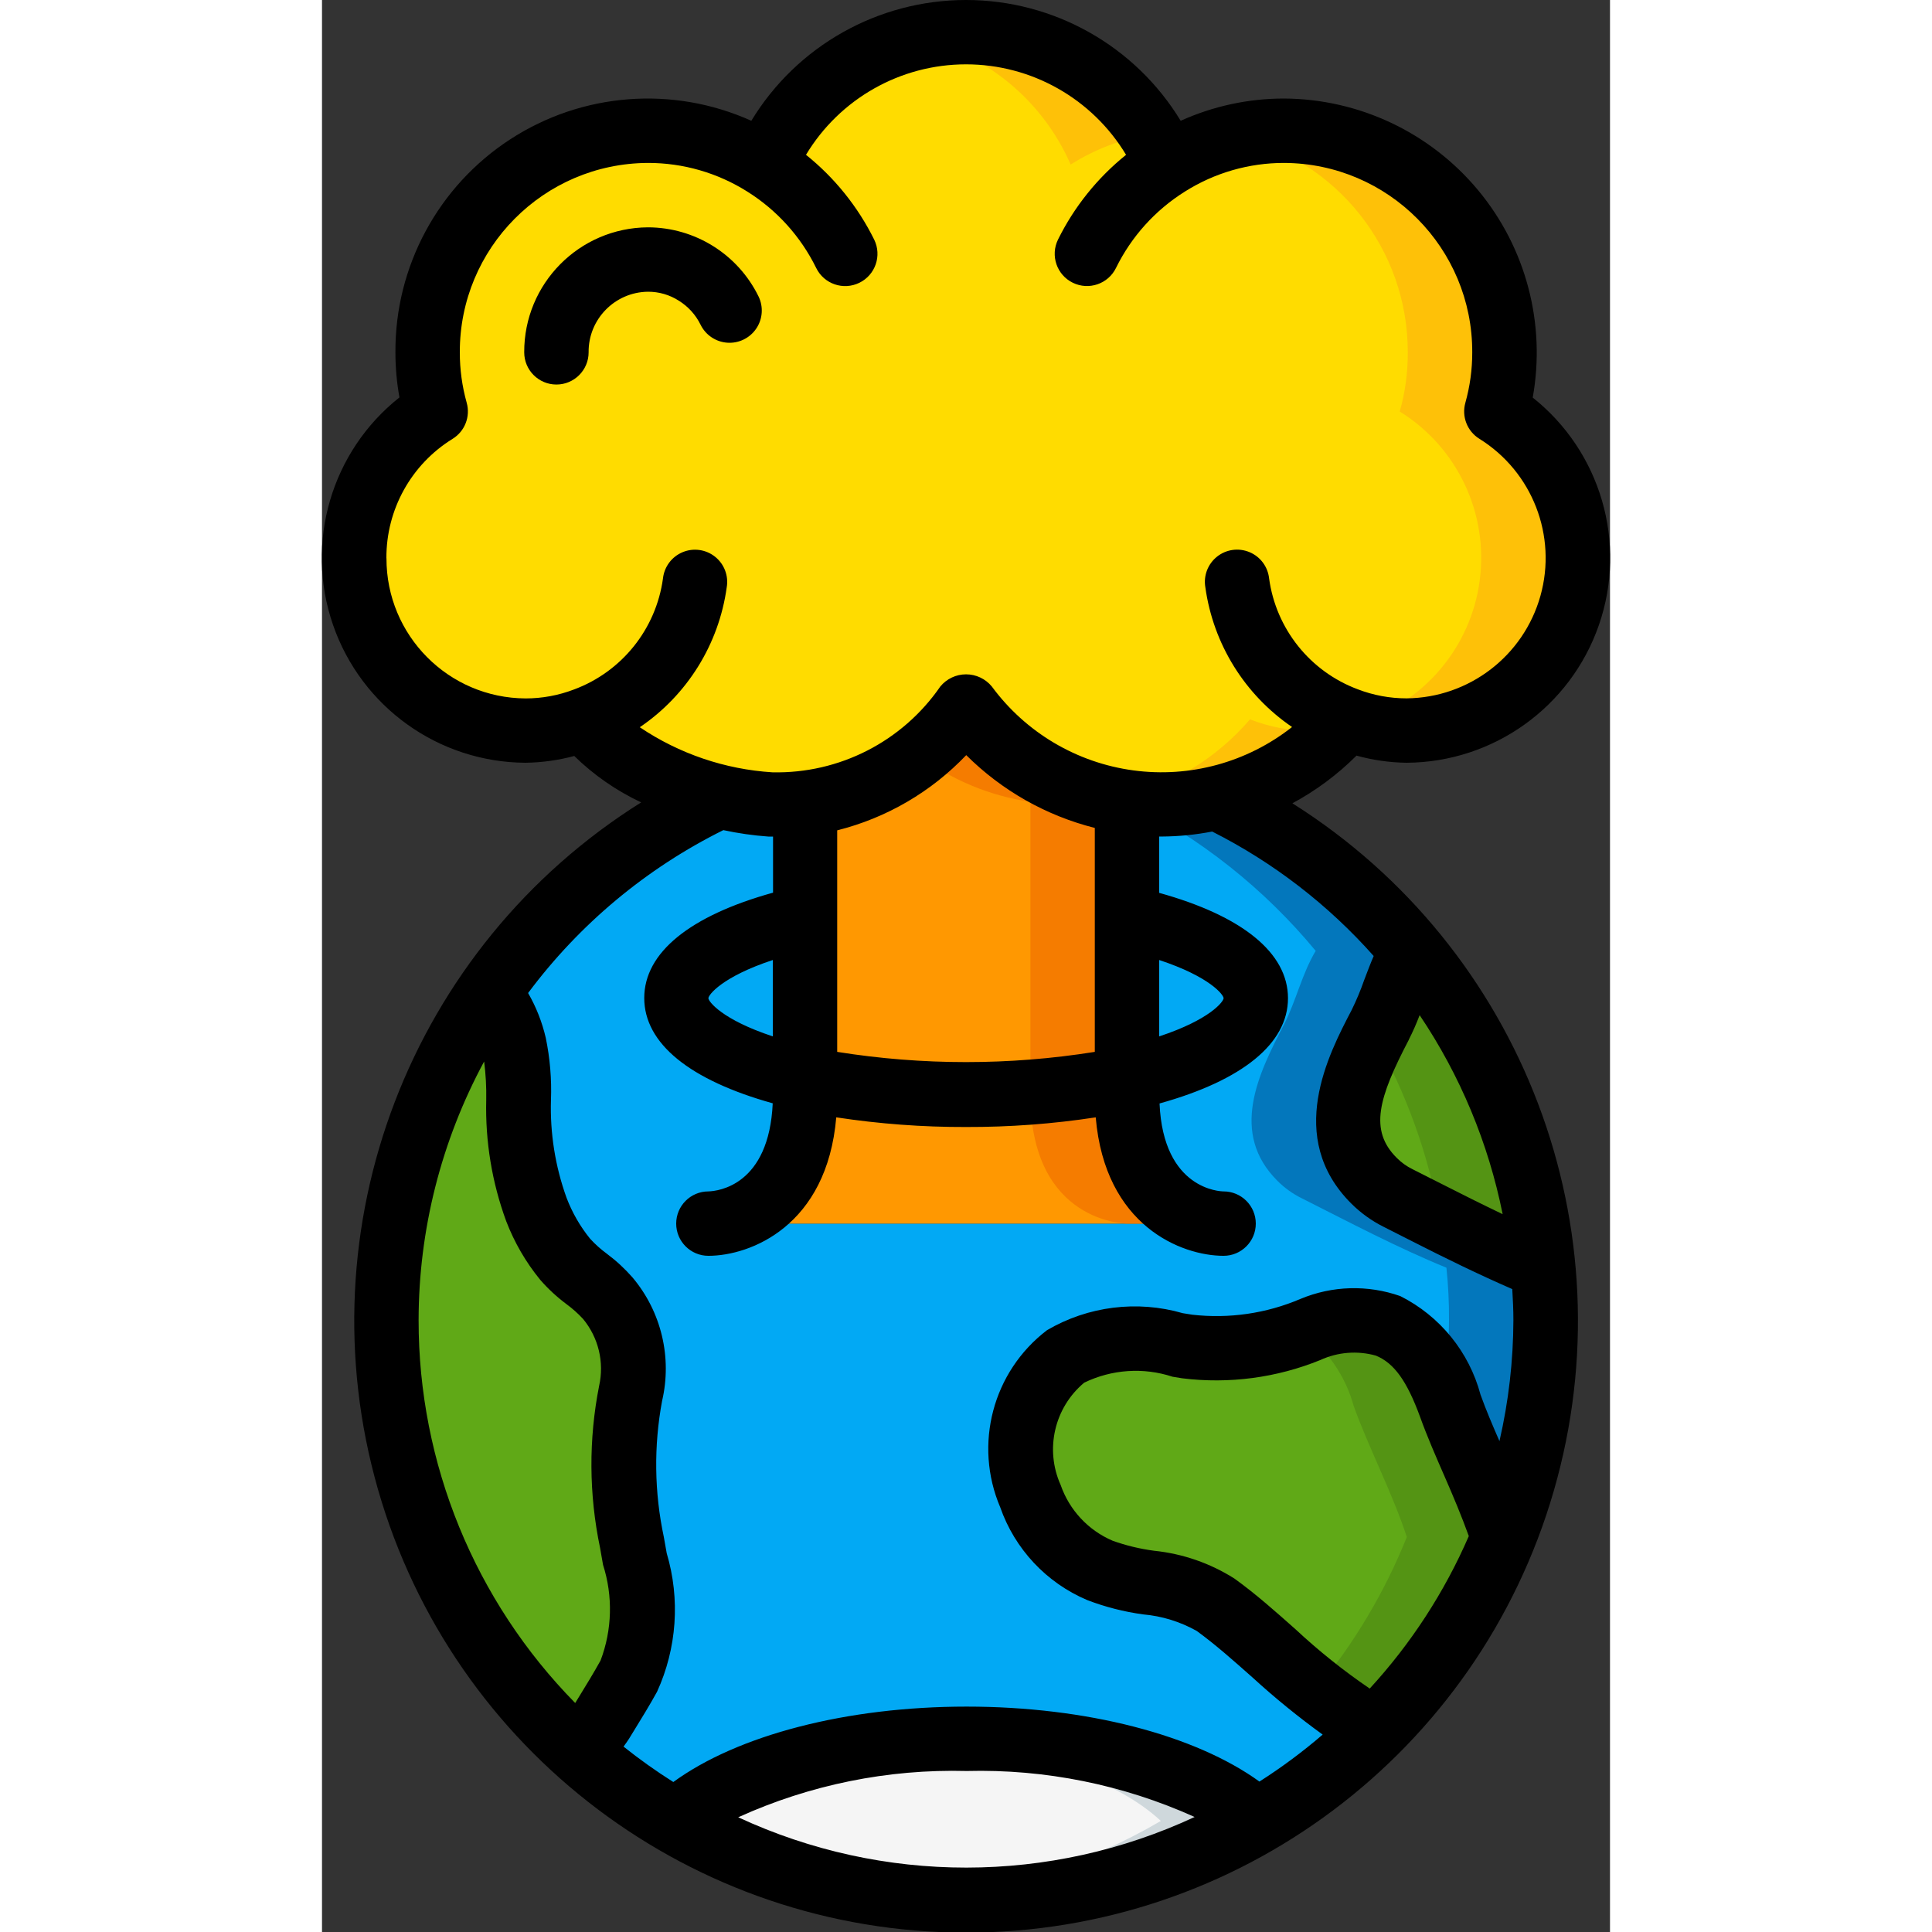 <svg height="512" viewBox="0 0 40 60" width="512" xmlns="http://www.w3.org/2000/svg"><rect x="0" y="0" width="40" height="60" fill="#333333" stroke="none"/><g id="Page-1" fill="none" fill-rule="evenodd"><g id="053---Explosion" fill-rule="nonzero" transform="translate(-1)"><path id="Shape" d="m17.25 7.88c-.563-1.136-1.428-2.094-2.5-2.77" fill="#02a9f4"/><path id="Shape" d="m9.18 22.34c1.831-.675 3.139-2.306 3.4-4.24" fill="#02a9f4"/><path id="Shape" d="m40 17.34c.005 1.415-.553 2.774-1.551 3.778-.998 1.004-2.354 1.569-3.769 1.572-.637.003-1.268-.116-1.86-.35-1.046 1.22-2.455 2.075-4.02 2.44h-.01c-.56.133-1.134.2-1.71.2-2.395-.007-4.648-1.14-6.08-3.06-1.185 1.649-2.99 2.743-5 3.03-.359.04-.72.05-1.08.03-.543-.032-1.082-.116-1.61-.25-1.604-.316-3.057-1.157-4.13-2.39-.592.234-1.223.353-1.86.35-2.386-.018-4.472-1.61-5.119-3.907s.303-4.744 2.329-6.003c-.17-.598-.254-1.218-.25-1.84-.006-1.82.712-3.567 1.995-4.857 1.283-1.29 3.026-2.018 4.845-2.023 1.285-.004 2.545.361 3.63 1.05 1.076-2.495 3.533-4.11 6.25-4.11s5.174 1.616 6.25 4.11c1.085-.689 2.345-1.054 3.63-1.05 1.82.005 3.563.732 4.845 2.023 1.283 1.29 2 3.038 1.995 4.857.004.622-.08 1.242-.25 1.84 1.577.978 2.535 2.704 2.53 4.56z" fill="#ffdc00"/><g fill="#fec108"><path id="Shape" d="m24.25 5.11c.759-.479 1.606-.801 2.491-.946-1.517-2.452-4.437-3.654-7.241-2.979 2.118.477 3.882 1.935 4.75 3.925z"/><path id="Shape" d="m37.47 12.78c.17-.598.254-1.218.25-1.84.031-2.085-.9-4.069-2.524-5.378-1.624-1.309-3.76-1.796-5.792-1.322 3.116.724 5.32 3.501 5.316 6.7.004.622-.08 1.242-.25 1.84 1.788 1.108 2.761 3.162 2.484 5.248-.277 2.086-1.751 3.815-3.767 4.418.482.157.986.239 1.493.244 2.386-.018 4.472-1.61 5.119-3.907.647-2.296-.303-4.744-2.329-6.003z"/><path id="Shape" d="m31.68 22.69c-.637.003-1.268-.116-1.86-.35-1.046 1.22-2.455 2.075-4.02 2.44h-.01c-.07.016-.142.023-.213.038.141.028.28.062.423.082.358.052.719.079 1.08.08.576 0 1.15-.067 1.71-.2h.01c1.44-.342 2.747-1.1 3.758-2.18-.29.054-.583.085-.878.09z"/></g><path id="Shape" d="m39 41c.005 2.307-.44 4.593-1.31 6.73-.46-1.4-1.18-2.76-1.65-4.07-.262-1.063-.964-1.965-1.93-2.48-.79-.259-1.647-.22-2.41.11-1.21.504-2.529.687-3.83.53-1.29-.2-2.64-.5-3.78.31-1.302 1.034-1.749 2.813-1.09 4.34.362 1.035 1.142 1.87 2.15 2.3 1.14.48 2.57.33 3.6 1.07 1.64 1.19 3.12 2.94 4.99 3.88-1.099 1.103-2.34 2.055-3.69 2.83-1.62-1.51-5.06-2.55-9.03-2.55-3.99 0-7.44 1.05-9.05 2.57-1.03-.599-1.998-1.299-2.89-2.09 0-.25.47-.79.6-1 .29-.47.58-.94.85-1.43.73-1.31.33-2.76.1-4.15-.326-1.524-.343-3.099-.05-4.63.24-1.039-.019-2.13-.7-2.95-.39-.47-.94-.75-1.33-1.21-.38-.464-.681-.988-.89-1.55-.395-1.089-.585-2.242-.56-3.4.027-.567-.017-1.134-.13-1.69-.06-.27-.46-1.48-.82-1.48l-.06-.06c1.802-2.682 4.297-4.824 7.22-6.2.528.134 1.067.218 1.61.25.36.02.721.01 1.08-.03v9.05c0 4-3 4-3 4h16s-3 0-3-4v-9.1c.358.052.719.079 1.08.08.576 0 1.15-.067 1.71-.2h.01c2.34 1.126 4.408 2.747 6.06 4.75-.43.72-.61 1.56-.99 2.3-.81 1.55-1.68 3.36-.2 4.84.219.219.472.402.75.54 1.49.75 2.96 1.53 4.5 2.16.057.541.084 1.086.08 1.63z" fill="#02a9f4"/><path id="Shape" d="m38.92 39.37c-1.54-.63-3.01-1.41-4.5-2.16-.278-.138-.531-.321-.75-.54-1.48-1.48-.61-3.29.2-4.84.38-.74.56-1.58.99-2.3-1.652-2.003-3.72-3.624-6.06-4.75h-.01c-.56.133-1.134.2-1.71.2-.354-.001-.708-.027-1.059-.078 2.249 1.117 4.238 2.693 5.839 4.628-.43.72-.61 1.56-.99 2.3-.81 1.55-1.68 3.36-.2 4.84.219.219.472.402.75.54 1.49.75 2.96 1.53 4.5 2.16.057.541.084 1.086.08 1.63-.005.731-.054 1.462-.147 2.187.066.157.129.315.187.473.47 1.31 1.19 2.67 1.65 4.07.87-2.137 1.315-4.423 1.31-6.73.004-.544-.023-1.089-.08-1.63z" fill="#0377bc"/><path id="Shape" d="m10.53 52.05c-.27.49-.56.96-.85 1.43-.13.21-.6.75-.6 1-6.777-5.981-8.058-16.065-2.99-23.55l.06.06c.36 0 .76 1.21.82 1.48.113.556.157 1.123.13 1.69-.025 1.158.165 2.311.56 3.4.209.562.51 1.086.89 1.55.39.46.94.74 1.33 1.21.681.82.94 1.911.7 2.95-.293 1.531-.276 3.106.05 4.63.23 1.39.63 2.84-.1 4.15z" fill="#60a917"/><path id="Shape" d="m30.05 56.55c-5.584 3.26-12.489 3.267-18.08.02 1.61-1.52 5.06-2.57 9.05-2.57 3.97 0 7.41 1.04 9.03 2.55z" fill="#f5f5f5"/><path id="Shape" d="m21.02 54c-.51 0-1.011.018-1.5.051 3.323.225 6.119 1.183 7.531 2.5-2.306 1.35-4.887 2.164-7.551 2.38.5.041.993.069 1.5.069 3.181.006 6.306-.84 9.05-2.45-1.62-1.51-5.06-2.55-9.03-2.55z" fill="#cfd8dc"/><path id="Shape" d="m37.69 47.73c-.899 2.243-2.243 4.28-3.95 5.99-1.87-.94-3.35-2.69-4.99-3.88-1.03-.74-2.46-.59-3.6-1.07-1.008-.43-1.788-1.265-2.15-2.3-.659-1.527-.212-3.306 1.09-4.34 1.14-.81 2.49-.51 3.78-.31 1.301.157 2.62-.026 3.83-.53.763-.33 1.62-.369 2.41-.11.966.515 1.668 1.417 1.93 2.48.47 1.31 1.19 2.67 1.65 4.07z" fill="#60a917"/><path id="Shape" d="m24.87 41.82c.776.118 1.567.084 2.33-.1-.814-.18-1.661-.151-2.461.084z" fill="#549414"/><path id="Shape" d="m36.04 43.66c-.262-1.063-.964-1.965-1.93-2.48-.79-.259-1.647-.22-2.41.11-.08.027-.154.047-.232.073.767.569 1.32 1.379 1.572 2.3.47 1.31 1.19 2.67 1.65 4.07-.688 1.717-1.641 3.315-2.822 4.738.578.481 1.206.9 1.872 1.249 1.707-1.71 3.051-3.747 3.95-5.99-.46-1.4-1.18-2.76-1.65-4.07z" fill="#549414"/><path id="Shape" d="m38.92 39.37c-1.54-.63-3.01-1.41-4.5-2.16-.278-.138-.531-.321-.75-.54-1.48-1.48-.61-3.29.2-4.84.38-.74.56-1.58.99-2.3 2.327 2.788 3.744 6.222 4.06 9.84z" fill="#60a917"/><path id="Shape" d="m35.718 37.864c1.054.534 2.11 1.059 3.2 1.506-.316-3.618-1.733-7.052-4.06-9.84-.43.72-.61 1.56-.99 2.3-.062.119-.123.242-.185.363.996 1.761 1.685 3.679 2.035 5.671z" fill="#549414"/><path id="Shape" d="m29 38h-16s3 0 3-4v-9.05c2.01-.287 3.815-1.381 5-3.03 1.204 1.619 3.003 2.691 5 2.98v9.1c0 4 3 4 3 4z" fill="#ff9801"/><path id="Shape" d="m26 34v-9.1c-1.997-.289-3.796-1.361-5-2.98-.428.569-.927 1.08-1.485 1.522 1.019.774 2.218 1.276 3.485 1.458v9.1c0 4 3 4 3 4h3s-3 0-3-4z" fill="#f57c00"/><path id="Shape" d="m33.126 23.466c.506.14 1.029.215 1.554.222 2.699-.015 5.095-1.731 5.977-4.282.882-2.551.057-5.381-2.057-7.059.413-2.292-.208-4.65-1.697-6.441-1.489-1.791-3.694-2.833-6.023-2.846-1.108-.001-2.203.235-3.213.691-1.414-2.329-3.942-3.751-6.667-3.751s-5.253 1.422-6.667 3.751c-2.432-1.095-5.255-.878-7.49.577-2.236 1.455-3.578 3.947-3.563 6.614-0.0.469.042.938.125 1.4-2.117 1.677-2.945 4.508-2.064 7.061.881 2.553 3.278 4.271 5.979 4.285.511-.007 1.02-.078 1.514-.21.607.593 1.31 1.08 2.078 1.441-7.174 4.497-10.507 13.198-8.173 21.337 2.334 8.139 9.772 13.751 18.239 13.763s15.92-5.581 18.275-13.714c2.356-8.133-.954-16.843-8.116-21.358.732-.394 1.402-.893 1.99-1.48zm-30.126-6.13c-.008-1.51.771-2.915 2.057-3.708.38-.235.558-.693.436-1.123-.142-.509-.214-1.035-.213-1.563-.008-3.236 2.604-5.867 5.84-5.882 1.095-.002 2.168.308 3.093.893.918.576 1.657 1.397 2.135 2.37.243.497.843.703 1.341.459.497-.243.703-.843.46-1.34-.506-1.022-1.229-1.921-2.118-2.634 1.049-1.744 2.935-2.81 4.97-2.81s3.921 1.066 4.97 2.81c-.888.714-1.609 1.612-2.114 2.633-.243.497-.038 1.097.46 1.34.497.243 1.097.038 1.341-.459.478-.974 1.219-1.796 2.139-2.372.923-.583 1.993-.892 3.085-.89 3.236.015 5.848 2.646 5.84 5.882.001.528-.071 1.054-.213 1.563-.122.43.056.888.436 1.123 1.646 1.024 2.418 3.013 1.894 4.879s-2.218 3.163-4.157 3.181c-.518 0-1.031-.095-1.514-.281-1.483-.553-2.541-1.876-2.755-3.444-.039-.363-.272-.676-.609-.816-.337-.141-.723-.087-1.008.14-.285.227-.425.592-.363.951.245 1.762 1.223 3.338 2.693 4.34-1.393 1.098-3.171 1.584-4.929 1.347-1.758-.237-3.344-1.177-4.395-2.605-.197-.239-.49-.378-.8-.378s-.603.139-.8.378c-1.178 1.71-3.138 2.711-5.214 2.665-1.473-.093-2.895-.576-4.119-1.4 1.475-1 2.456-2.58 2.7-4.345.062-.36-.078-.724-.363-.951-.285-.227-.672-.281-1.008-.14-.337.141-.57.454-.609.816-.215 1.571-1.278 2.897-2.765 3.448-.479.183-.987.277-1.5.277-2.395-.01-4.329-1.959-4.322-4.354zm24 12.478c1.582.523 2 1.084 2 1.186s-.419.664-2 1.186zm-2 2.853c-2.65.423-5.35.423-8 0v-6.88c1.53-.384 2.919-1.194 4.007-2.336 1.103 1.099 2.483 1.881 3.993 2.261zm-12-1.667c0-.1.418-.663 2-1.186v2.372c-1.582-.523-2-1.086-2-1.186zm-9 10c.003-2.805.703-5.566 2.035-8.034.051.396.073.795.065 1.194-.032 1.283.178 2.561.621 3.766.253.659.609 1.273 1.056 1.82.244.28.517.532.814.754.186.137.358.29.515.459.48.579.665 1.347.5 2.081-.328 1.661-.318 3.37.029 5.027l.093.53c.311.971.284 2.018-.077 2.971-.214.387-.445.761-.675 1.137l-.113.183c-3.119-3.171-4.866-7.441-4.863-11.888zm9.924 15.438c2.226-1.011 4.652-1.503 7.096-1.438 2.437-.063 4.858.425 7.08 1.428-4.492 2.093-9.678 2.096-14.172.01zm19.611-4c-.812-.553-1.581-1.168-2.3-1.838-.607-.539-1.236-1.1-1.9-1.577-.753-.477-1.606-.772-2.492-.863-.44-.058-.873-.162-1.291-.312-.757-.324-1.342-.952-1.612-1.729-.496-1.104-.198-2.403.731-3.179.856-.415 1.839-.482 2.743-.185l.3.049c1.456.18 2.933-.015 4.292-.568.54-.248 1.151-.297 1.724-.136.564.232.961.783 1.369 1.894.223.622.5 1.254.767 1.865s.527 1.229.749 1.846c-.755 1.74-1.796 3.342-3.08 4.738zm1.217-20.151c.126-.247.238-.501.336-.761 1.259 1.87 2.135 3.971 2.578 6.181-.642-.307-1.278-.625-1.9-.942l-.9-.455c-.182-.089-.347-.208-.49-.352-.861-.858-.565-1.865.376-3.666zm-1.09-2.6c-.108.25-.2.5-.294.744-.111.318-.241.63-.389.932-.723 1.383-2.069 3.958-.016 6.012.295.294.636.54 1.009.726l.886.449c1 .509 2.042 1.021 3.107 1.484.019.32.035.64.035.963-.004 1.265-.149 2.526-.433 3.759-.211-.485-.417-.966-.588-1.443-.355-1.33-1.262-2.444-2.492-3.062-1.009-.355-2.113-.324-3.1.088-1.059.452-2.217.621-3.361.49l-.294-.047c-1.418-.409-2.942-.218-4.216.528-1.686 1.285-2.284 3.55-1.453 5.5.454 1.298 1.434 2.344 2.7 2.881.56.215 1.143.364 1.737.445.585.051 1.152.226 1.664.513.579.421 1.144.922 1.742 1.453.689.63 1.414 1.22 2.171 1.767-.619.533-1.275 1.02-1.964 1.459-2-1.446-5.375-2.328-9.093-2.328-3.733 0-7.114.887-9.109 2.342-.535-.338-1.051-.705-1.546-1.1.066-.091.132-.182.168-.241l.153-.249c.246-.4.492-.8.72-1.214.616-1.35.723-2.877.3-4.3l-.089-.5c-.297-1.393-.316-2.831-.055-4.232.315-1.35-.024-2.77-.916-3.831-.24-.274-.508-.522-.8-.74-.188-.138-.362-.293-.519-.465-.31-.382-.557-.812-.732-1.272-.351-.973-.516-2.005-.484-3.039.024-.646-.03-1.293-.161-1.926-.113-.489-.298-.959-.549-1.394 1.595-2.14 3.672-3.873 6.063-5.059.461.099.929.166 1.4.2h.144v1.742c-2.579.716-4 1.86-4 3.272s1.415 2.552 3.99 3.27c-.115 2.541-1.687 2.727-1.998 2.736-.552 0-1 .448-1 1s.448 1 1 1c1.3 0 3.683-.921 3.971-4.3 1.333.203 2.68.304 4.029.3 1.349.004 2.696-.096 4.029-.3.288 3.379 2.671 4.3 3.971 4.3.552 0 1-.448 1-1s-.448-1-1-1c-.079 0-1.873-.04-1.989-2.731 2.572-.716 3.989-1.859 3.989-3.269s-1.421-2.556-4-3.272v-1.749h.08c.526-.003 1.05-.055 1.566-.155 1.901.961 3.603 2.273 5.016 3.866z" fill="#000"/><path id="Shape" d="m9.28 10.942c-.011-1.027.813-1.869 1.84-1.882.342-.002.677.095.964.28.289.18.522.437.672.743.157.322.474.535.831.56.357.025.7-.143.9-.44.2-.297.226-.678.069-.999-.643-1.311-1.976-2.142-3.436-2.144-2.131.014-3.849 1.751-3.84 3.882 0 .552.448 1 1 1s1-.448 1-1z" fill="#000"/></g></g></svg>